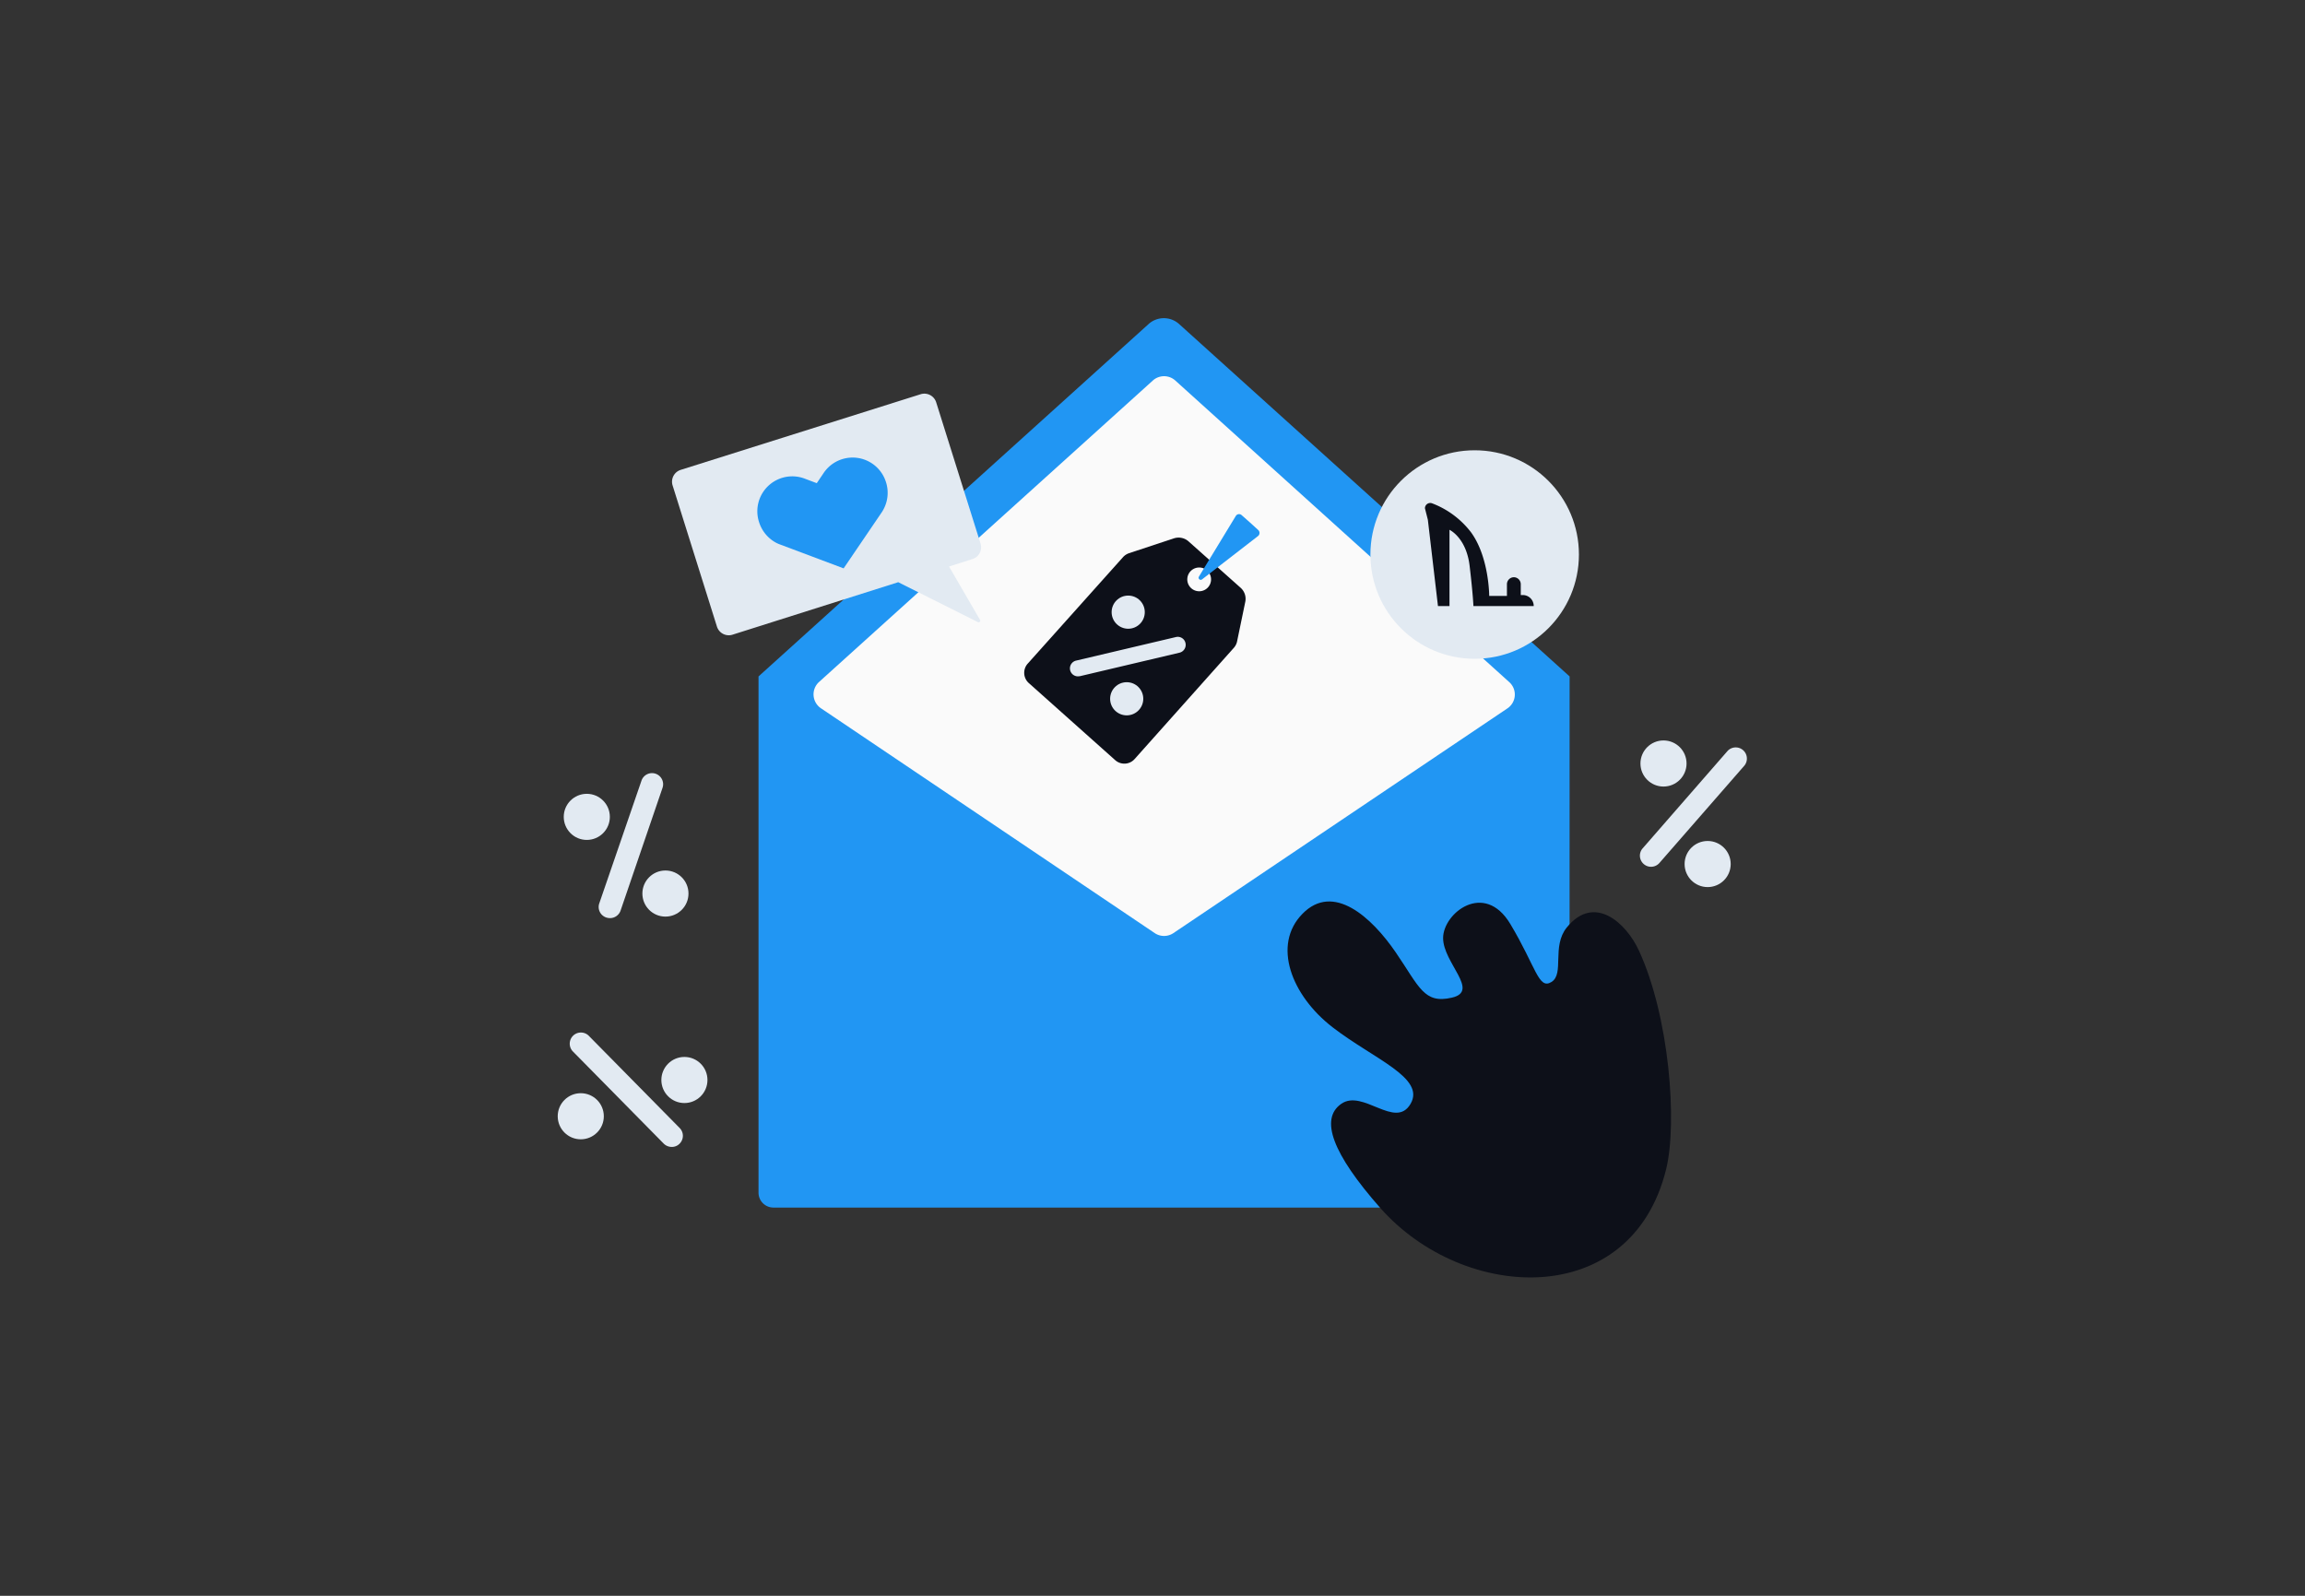 <svg id="Layer_1" data-name="Layer 1" xmlns="http://www.w3.org/2000/svg" viewBox="0 0 260 180"><rect x="0" y="0" width="260" height="180" fill="#333333" stroke="none"/><title>Flat Web Illustrations Pack - Scene 28</title><path d="M177.05,76.3,133,36.55a2.57,2.57,0,0,0-3.44,0l-44,39.75v58.23a1.68,1.68,0,0,0,1.67,1.68h88.13a1.68,1.68,0,0,0,1.68-1.68Z" fill="#2196F3"/><path d="M92.39,76.92l37.65-34a1.89,1.89,0,0,1,2.53,0l37.65,34a1.88,1.88,0,0,1-.21,3l-37.65,25.33a1.89,1.89,0,0,1-2.11,0L92.6,79.89A1.89,1.89,0,0,1,92.39,76.92Z" fill="#fafafa"/><path d="M107.05,63.9l2.64-.84a1.39,1.39,0,0,0,.91-1.76l-5-15.92a1.4,1.4,0,0,0-1.76-.91L76.78,53a1.4,1.4,0,0,0-.91,1.76l5,15.92a1.4,1.4,0,0,0,1.76.91l18.69-5.92,9,4.51a.18.18,0,0,0,.23-.25Z" fill="#e2eaf2"/><path d="M99.94,54.39a3.93,3.93,0,0,1-.25,3,3.38,3.38,0,0,1-.24.41l-4.29,6.31L88,61.42a3.43,3.43,0,0,1-.44-.19,4,4,0,0,1-1.93-2.31A3.94,3.94,0,0,1,90.8,54l1.33.5.79-1.17a3.94,3.94,0,0,1,7,1Z" fill="#2196F3"/><path d="M68.79,103.56a1.41,1.41,0,0,1-.41-.07,1.25,1.25,0,0,1-.78-1.6l4.76-13.84a1.25,1.25,0,1,1,2.37.82L70,102.71A1.26,1.26,0,0,1,68.79,103.56Z" fill="#e2eaf2"/><circle cx="66.19" cy="92.14" r="2.6" fill="#e2eaf2"/><circle cx="75.06" cy="100.79" r="2.6" fill="#e2eaf2"/><path d="M186.23,97.77a1.24,1.24,0,0,1-.82-.31,1.25,1.25,0,0,1-.12-1.77l9.59-11a1.26,1.26,0,0,1,1.9,1.65l-9.6,11A1.25,1.25,0,0,1,186.23,97.77Z" fill="#e2eaf2"/><circle cx="187.64" cy="86.12" r="2.6" fill="#e2eaf2"/><circle cx="192.62" cy="97.46" r="2.6" fill="#e2eaf2"/><path d="M75.76,129.37a1.28,1.28,0,0,1-.9-.38L64.59,118.57a1.26,1.26,0,0,1,1.79-1.77l10.28,10.43a1.25,1.25,0,0,1,0,1.77A1.21,1.21,0,0,1,75.76,129.37Z" fill="#e2eaf2"/><circle cx="65.51" cy="125.91" r="2.6" fill="#e2eaf2"/><circle cx="77.2" cy="121.82" r="2.6" fill="#e2eaf2"/><circle cx="166.34" cy="62.55" r="11.76" fill="#e2eaf2"/><path d="M161.06,58.63l1.14,9.73h1.3v-8.6s1.89.87,2.27,4.06.43,4.54.43,4.54H173a1.23,1.23,0,0,0-1.24-1.24h-.22V65.9a.79.79,0,0,0-.78-.79h0a.79.79,0,0,0-.78.79v1.32h-2s0-4.38-2.06-7.19a10,10,0,0,0-4.39-3.26.6.6,0,0,0-.8.56Z" fill="#0d1019"/><path d="M139.53,72.4l.93-4.49a1.67,1.67,0,0,0-.52-1.61l-5.87-5.23a1.69,1.69,0,0,0-1.64-.35l-5.08,1.68a1.62,1.62,0,0,0-.68.45l-10.74,12a1.55,1.55,0,0,0,.12,2.2l9.74,8.69a1.55,1.55,0,0,0,2.2-.13l11.17-12.52A1.59,1.59,0,0,0,139.53,72.4Zm-5.16-6.05a1.34,1.34,0,1,1,1.9-.11A1.34,1.34,0,0,1,134.37,66.35Z" fill="#0d1019"/><path d="M141,58.94l-.94-.83a.43.43,0,0,0-.67.1l-4.16,6.84a.24.24,0,0,0,.35.31l6.33-4.9a.45.45,0,0,0,0-.69Z" fill="#2196F3"/><path d="M121.61,76.29a.9.9,0,0,1-.21-1.78l11.23-2.65a.89.89,0,0,1,1.09.67.91.91,0,0,1-.67,1.09l-11.23,2.65Z" fill="#e2eaf2"/><circle cx="127.26" cy="69.05" r="1.87" fill="#e2eaf2"/><circle cx="127.09" cy="78.82" r="1.87" fill="#e2eaf2"/><path d="M146.91,103.08c3.49-3.58,7.82.4,10.51,4.32s3.18,5.87,6.36,5.13-1-3.91-1-6.72,4.65-6.48,7.58-1.59,3.18,7.46,4.65,6.54,0-4,1.71-6.13c3.12-3.86,6.73-.51,8.16,2.62,3.41,7.4,4.35,19.34,3.06,24.63-3.94,16-22.87,15-32.25,4.37q-8.07-9.17-4.4-11.74c2.44-1.71,6.11,2.94,7.82,0s-4.15-5.05-8.8-8.64S143.48,106.58,146.91,103.08Z" fill="#0d1019"/></svg>